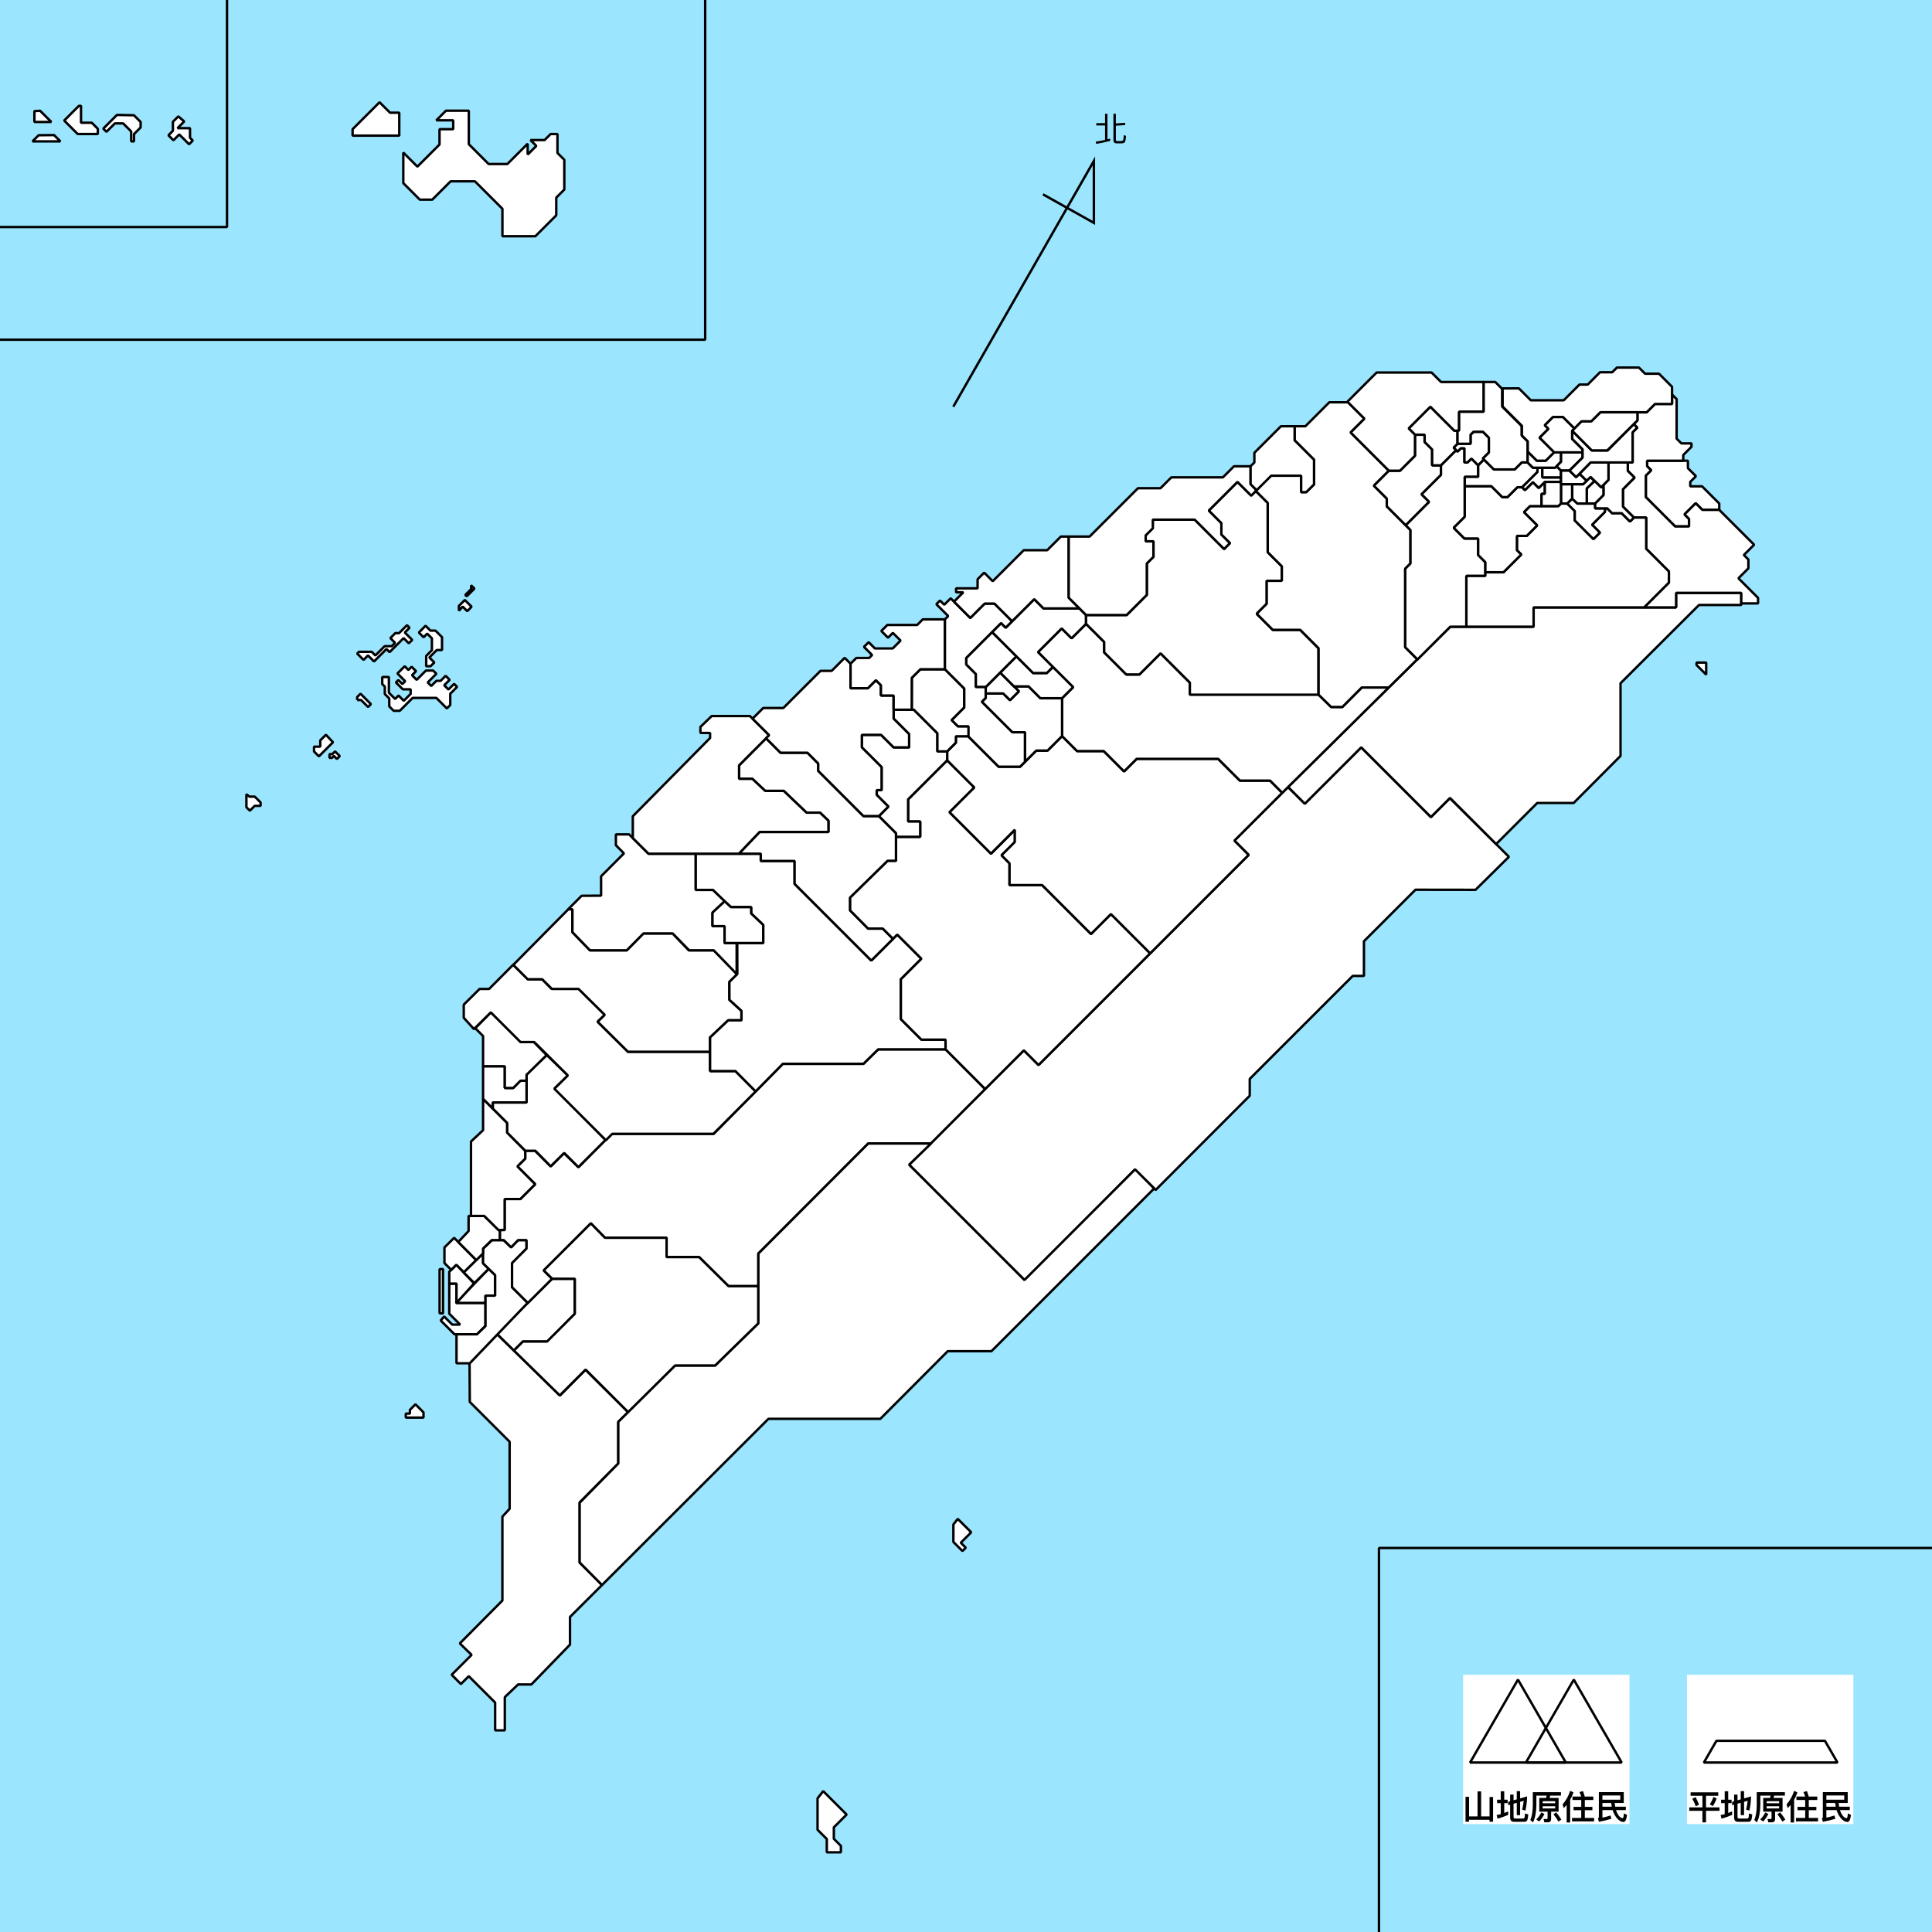 <?xml version="1.0" encoding="utf-8"?>
<!-- Generator: Adobe Illustrator 17.0.0, SVG Export Plug-In . SVG Version: 6.00 Build 0)  -->
<!DOCTYPE svg PUBLIC "-//W3C//DTD SVG 1.1//EN" "http://www.w3.org/Graphics/SVG/1.1/DTD/svg11.dtd">
<svg version="1.1" xmlns="http://www.w3.org/2000/svg" xmlns:xlink="http://www.w3.org/1999/xlink" x="0px" y="0px" width="800px"
	 height="800px" viewBox="0 0 800 800" enable-background="new 0 0 800 800" xml:space="preserve">
<g id="background">
	<rect fill="#9CE5FF" width="800" height="800"/>
</g>
<g id="constituencies">
	<polygon id="HUN" fill="#FFFFFF" stroke="#000000" stroke-linejoin="bevel" stroke-miterlimit="10" points="610.984,368.454 
		624.812,354.784 600.352,330.493 592.507,338.32 563.652,309.474 540.274,332.781 533.352,325.896 511.103,348.072 517.03,353.999 
		430.03,441 423.958,434.929 376.434,482.296 424.598,530.432 469.906,484.317 478.53,492.734 517.494,453.714 517.494,446.75 
		560.137,404.107 564.78,404.107 564.78,389.75 586.113,368.417 	"/>
	<path id="ILA" fill="#FFFFFF" stroke="#000000" stroke-linejoin="bevel" stroke-miterlimit="10" d="M600.53,259.5h34.5v-8h59v-6h27
		v5h-17.5l-32.5,32.417V313l-19.417,19.5H636.53l-17.014,17.014l-19.092-19.092l-7.907,7.907l-28.86-28.86l-23.347,23.347
		l-6.939-6.939L600.53,259.5z M702.5,275.354l4,4v-5h-4V275.354z"/>
	<g id="PIH">
		<path id="PIH-3" fill="#FFFFFF" stroke="#000000" stroke-linejoin="bevel" stroke-miterlimit="10" d="M194.432,564.097
			l11.299-11.798l26.121,25.573l10.575-10.7l17.705,17.582l-4.102,4.025V606l-16,16.125V647l9.271,9.292l-13.271,13.25V681l-16,16.5
			h-5.5l-5.5,5.25v13.75h-4V705l-10.924-10.924l-3.25,3.25l-3.826-3.826l8.25-8.25l-4.875-4.75l17.625-17.75V628l3-3.25V597
			l-16.5-16.5L194.432,564.097z M168.03,587h7.333v-2.174l-3.33-3.33l-2.295,2.295v1.542h-1.708V587z"/>
		<polygon id="PIH-2" fill="#FFFFFF" stroke="#000000" stroke-linejoin="bevel" stroke-miterlimit="10" points="205.627,552.194 
			228.613,529.5 238.03,529.5 238.03,544 226.78,555.5 216.53,555.5 212.803,559.227 		"/>
		<polygon id="PIH-1" fill="#FFFFFF" stroke="#000000" stroke-linejoin="bevel" stroke-miterlimit="10" points="228.613,529.5 
			225.038,526.008 244.655,506.5 250.53,512.5 276.03,512.5 276.03,520.5 289.53,520.5 301.655,532.5 314.03,532.5 314.03,548 
			296.113,565.5 279.53,565.5 260.204,584.826 242.488,567.11 231.79,577.809 212.803,559.227 216.53,555.5 226.53,555.5 
			238.03,544 238.03,529.5 		"/>
	</g>
	<g id="KHH">
		<polygon id="KHH-9" fill="#FFFFFF" stroke="#000000" stroke-linejoin="bevel" stroke-miterlimit="10" points="183.905,545.125 
			187.28,548.5 190.53,548.5 186.03,543.958 186.03,531.5 189.03,531.5 189.03,539.5 201.03,539.5 201.03,549 197.53,552.5 
			188.196,552.5 182.488,546.792 		"/>
		<polygon id="KHH-8" fill="#FFFFFF" stroke="#000000" stroke-linejoin="bevel" stroke-miterlimit="10" points="202.356,525.391 
			188.748,539.5 201.03,539.5 201.03,536.5 205.03,536.5 205.03,528 		"/>
		<polygon id="KHH-7" fill="#FFFFFF" stroke="#000000" stroke-linejoin="bevel" stroke-miterlimit="10" points="196.304,531.444 
			188.999,523.737 186.03,526.608 186.03,531.5 189.03,531.5 189.03,539.5 		"/>
		<polygon id="KHH-6" fill="#FFFFFF" stroke="#000000" stroke-linejoin="bevel" stroke-miterlimit="10" points="200.03,518.833 
			191.993,526.87 196.435,531.313 202.357,525.391 200.06,523.095 		"/>
		<path id="KHH-5_1_" fill="#FFFFFF" stroke="#000000" stroke-linejoin="bevel" stroke-miterlimit="10" d="M192.062,526.8
			l-3.092-3.092l-2.116,2.116L184.03,523v-6.448l4.018-3.989l9.154,9.208L192.062,526.8z M183.446,543.833V525.5h-1.417v18.333
			H183.446z"/>
		<polygon id="KHH-4" fill="#FFFFFF" stroke="#000000" stroke-linejoin="bevel" stroke-miterlimit="10" points="194.53,564.5 
			189.03,564.5 189.03,552.5 197.53,552.5 201.03,549.125 201.03,536.5 205.03,536.5 205.03,528 200.03,523.125 200.03,517 
			203.78,513.5 208.53,513.5 211.655,516.5 214.53,513.5 218.03,513.5 218.03,517 212.03,523.25 212.03,533 218.51,539.481 		"/>
		<polygon id="KHH-3" fill="#FFFFFF" stroke="#000000" stroke-linejoin="bevel" stroke-miterlimit="10" points="189.753,514.278 
			194.03,509.75 194.03,503.5 200.53,503.5 207.03,509.833 207.03,513.5 203.627,513.5 200.03,517 200.03,519 197.23,521.8 		"/>
		<polygon id="KHH-2" fill="#FFFFFF" stroke="#000000" stroke-linejoin="bevel" stroke-miterlimit="10" points="200.03,455 
			200.03,468 195.03,472.687 195.03,503.5 200.53,503.5 206.459,509.384 209.03,509.333 209.03,496.5 215.53,496.5 221.679,490.351 
			214.315,482.987 217.562,479.782 217.53,476.583 210.03,469 210.03,465 		"/>
		<polygon id="KHH-1" fill="#FFFFFF" stroke="#000000" stroke-linejoin="bevel" stroke-miterlimit="10" points="217.53,476.5 
			221.53,476.5 228.03,483 233.53,477.5 239.53,483.312 253.155,469.5 295.53,469.5 324.155,440.5 357.53,440.5 363.655,434.5 
			391.53,434.5 407.933,450.952 385.433,473.5 359.53,473.5 314.03,519.042 314.03,532.5 301.655,532.5 289.53,520.5 276.03,520.5 
			276.03,512.5 250.53,512.5 244.655,506.5 225.092,526.062 228.571,529.542 218.571,539.542 212.03,533 212.03,523 218.03,517 
			218.03,513.5 214.53,513.5 211.655,516.5 208.592,513.5 207.03,513.5 207.03,509.371 209.03,509.333 209.03,496.5 215.53,496.5 
			221.679,490.351 214.315,482.987 217.541,479.762 		"/>
	</g>
	<g id="TNN">
		<polygon id="TNN-5" fill="#FFFFFF" stroke="#000000" stroke-linejoin="bevel" stroke-miterlimit="10" points="204.03,459 
			210.03,465 210.03,469 217.53,476.5 221.679,476.5 228.03,482.925 233.623,477.406 239.496,483.279 250.75,472.025 
			229.69,450.686 235.234,445.344 226.387,436.859 218.03,444.885 218.03,456.5 204.03,456.5 		"/>
		<polygon id="TNN-4" fill="#FFFFFF" stroke="#000000" stroke-linejoin="bevel" stroke-miterlimit="10" points="204.03,459 
			200.03,455 200.03,441.5 209.03,441.5 209.03,450.5 212.53,450.5 215.28,447.5 218.03,447.5 218.03,456.5 204.03,456.5 		"/>
		<polygon id="TNN-3" fill="#FFFFFF" stroke="#000000" stroke-linejoin="bevel" stroke-miterlimit="10" points="200.03,441.5 
			200.03,429 196.792,425.762 203.315,419.126 215.803,431.5 221.057,431.5 226.36,436.886 218.03,445.051 218.03,447.5 
			215.53,447.5 212.53,450.5 209.03,450.5 209.03,441.5 		"/>
		<polygon id="TNN-2" fill="#FFFFFF" stroke="#000000" stroke-linejoin="bevel" stroke-miterlimit="10" points="196.25,426.125 
			192.03,421.438 192.03,416 198.592,409.5 202.53,409.5 212.49,399.478 218.574,405.5 224.53,405.5 228.28,409.333 
			239.529,409.332 250.473,420.193 247.473,423.078 260.01,435.5 294.03,435.5 294.03,443.5 304.53,443.5 312.907,451.939 
			295.407,469.5 253.53,469.5 250.877,472.152 229.55,450.826 235.133,445.326 221.224,431.5 215.53,431.5 203.235,419.206 		"/>
		<polygon id="TNN-1" fill="#FFFFFF" stroke="#000000" stroke-linejoin="bevel" stroke-miterlimit="10" points="212.545,399.533 
			235.332,376.5 237.03,376.5 237.03,386 244.28,393.5 259.53,393.5 266.4,386.5 278.53,386.5 285.196,393.5 295.53,393.5 
			305.321,403.333 302.03,406.583 302.03,414 307.03,418.563 307.03,422.5 301.53,422.5 294.03,429.583 294.03,435.5 260.01,435.5 
			247.473,423.078 250.415,420.241 239.57,409.5 228.53,409.5 224.53,405.5 218.53,405.5 		"/>
	</g>
	<g id="CYI">
		<polygon id="CYI-2" fill="#FFFFFF" stroke="#000000" stroke-linejoin="bevel" stroke-miterlimit="10" points="305.321,403.333 
			305.28,390.5 316.03,390.5 316.03,383 311.03,378.25 311.03,375.625 302.659,375.63 295.03,368.5 288.03,368.5 288.03,353.5 
			315.03,353.5 315.03,356.5 329.03,356.5 329.03,366 360.78,397.75 371.53,387 381.53,397 373.03,405.5 373.03,422 381.53,430.5 
			391.53,430.5 391.53,434.5 363.655,434.5 357.53,440.5 324.155,440.5 312.907,451.939 304.499,443.5 294.03,443.5 294.03,429.583 
			301.53,422.5 307.03,422.5 307.03,418.563 302.03,414 302.03,406.583 		"/>
		<polygon id="CYI-1" fill="#FFFFFF" stroke="#000000" stroke-linejoin="bevel" stroke-miterlimit="10" points="288.03,353.5 
			268.53,353.5 260.492,345.5 255.03,345.5 255.03,350 258.363,353.367 248.89,362.86 248.905,370.875 240.831,370.927 
			235.264,376.5 237.03,376.5 237.03,386 244.28,393.5 259.53,393.5 266.465,386.5 278.53,386.5 285.363,393.5 295.53,393.5 
			305.03,403.312 305.03,390.5 300.03,390.5 300.03,383.5 295.03,383.5 295.03,378 300.059,373.202 295.193,368.5 288.03,368.5 		
			"/>
	</g>
	<polygon id="CYC" fill="#FFFFFF" stroke="#000000" stroke-linejoin="bevel" stroke-miterlimit="10" points="300.059,373.202 
		295.03,377.88 295.03,383.5 300.03,383.5 300.03,390.5 316.03,390.5 316.03,383 311.03,378.25 311.03,375.625 302.659,375.63 	"/>
	<g id="YLN">
		<polygon id="YLN-2" fill="#FFFFFF" stroke="#000000" stroke-linejoin="bevel" stroke-miterlimit="10" points="317.209,305.7 
			323.196,311.688 334.342,311.688 338.821,316.167 338.821,319.208 357.53,337.917 363.946,337.917 371.03,345 371.03,356.5 
			367.53,356.5 352.03,371.684 352.03,377 359.455,384.5 365.53,384.5 369.78,388.75 360.78,397.75 329.03,366 329.03,356.5 
			315.03,356.5 315.03,353.5 305.946,353.5 314.53,344.5 343.03,344.5 343.03,339.833 339.53,336.5 333.946,336.5 324.53,327.5 
			316.842,327.5 311.53,322.5 306.03,322.5 306.03,316.917 		"/>
		<polygon id="YLN-1" fill="#FFFFFF" stroke="#000000" stroke-linejoin="bevel" stroke-miterlimit="10" points="262.03,347.03 
			262.03,338 294.03,305.583 294.03,303.5 290.03,303.5 290.03,301 294.696,296.5 310.53,296.5 318.488,304.417 306.03,316.917 
			306.03,322.5 311.53,322.5 316.842,327.5 324.53,327.5 333.946,336.5 339.53,336.5 343.03,339.833 343.03,344.5 314.53,344.5 
			305.946,353.5 268.53,353.5 		"/>
	</g>
	<g id="NAN">
		<polygon id="NAN-2" fill="#FFFFFF" stroke="#000000" stroke-linejoin="bevel" stroke-miterlimit="10" points="371.53,387 
			381.53,397 373.03,405.5 373.03,422 381.53,430.5 391.53,430.5 391.53,434.5 407.933,450.952 423.958,434.929 430.03,441 
			476.263,394.766 460.013,378.5 451.772,386.75 431.53,366.5 418.03,366.5 418.03,357.5 414.78,354.083 420.281,348.749 
			420.285,343.589 410.369,353.506 393.196,336.333 403.446,326.083 392.196,314.833 376.03,331 376.03,340.173 381.03,340.167 
			381.03,346.5 371.03,346.5 371.03,356.5 367.53,356.5 352.03,371.684 352.03,377 359.455,384.5 365.53,384.5 369.78,388.75 		"/>
		<polygon id="NAN-1" fill="#FFFFFF" stroke="#000000" stroke-linejoin="bevel" stroke-miterlimit="10" points="392.196,314.833 
			392.196,311.125 395.8,307.521 395.8,304.875 400.905,304.875 413.509,317.479 422.405,317.479 429.095,310.789 433.78,310.789 
			439.78,304.789 446,311 457.03,311 465.457,319.427 470.665,314.219 504.405,314.219 513.42,323.234 525.905,323.234 
			530.958,328.287 511.138,348.107 517.03,353.999 476.263,394.766 460.006,378.508 451.768,386.746 431.526,366.504 
			418.03,366.504 418.03,357.5 414.696,354.167 420.197,348.666 420.197,343.589 410.325,353.462 393.196,336.333 403.446,326.083 
					"/>
	</g>
	<g id="CHW">
		<polygon id="CHW-4" fill="#FFFFFF" stroke="#000000" stroke-linejoin="bevel" stroke-miterlimit="10" points="370.03,293.875 
			378.405,293.875 388.155,303.625 388.155,311.125 392.196,311.125 392.196,314.833 376.03,331 376.03,340.173 381.03,340.173 
			381.03,346.5 371.03,346.5 371.03,345 363.946,337.917 367.863,334 363.03,329.167 363.03,327.167 365.043,327.167 
			365.043,317.654 356.863,309.474 356.863,304.29 364.846,304.29 370.03,309.474 376.441,309.474 376.441,303.993 370.03,297.581 
					"/>
		<polygon id="CHW-3" fill="#FFFFFF" stroke="#000000" stroke-linejoin="bevel" stroke-miterlimit="10" points="311.616,297.581 
			316.03,293.167 321.196,293.167 324.363,293.167 339.738,277.792 344.363,277.792 349.759,272.396 352.196,274.833 
			352.196,284.988 359.363,284.988 362.69,281.661 364.78,283.75 364.78,288 370.03,288 370.03,297.581 376.441,303.993 
			376.441,309.474 370.03,309.474 364.846,304.29 356.863,304.29 356.863,309.474 365.043,317.654 365.043,327.167 363.03,327.167 
			363.03,329.167 367.863,334 363.946,337.917 357.53,337.917 338.821,319.208 338.821,316.167 334.342,311.688 323.196,311.688 
			317.209,305.7 318.49,304.419 		"/>
		<polygon id="CHW-2" fill="#FFFFFF" stroke="#000000" stroke-linejoin="bevel" stroke-miterlimit="10" points="399.28,285.125 
			399.28,293 394.092,298.188 396.655,300.75 401.155,300.75 401.155,304.875 395.8,304.875 395.8,307.521 392.196,311.125 
			388.155,311.125 388.155,303.625 378.405,293.875 377.53,293.875 377.55,280.688 381.113,277.125 391.28,277.125 		"/>
		<polygon id="CHW-1" fill="#FFFFFF" stroke="#000000" stroke-linejoin="bevel" stroke-miterlimit="10" points="377.53,293.875 
			370.03,293.875 370.03,288 364.78,288 364.78,283.75 362.69,281.661 359.363,284.988 352.196,284.988 352.196,274.833 
			354.582,272.448 359.905,272.448 361.12,271.232 357.75,267.863 359.696,265.917 362.28,268.5 369.655,268.5 372.905,265.25 
			369.717,262.062 367.717,264.062 364.936,261.281 367.436,258.781 379.78,258.781 382.108,256.453 391.28,256.453 391.28,277.125 
			381.113,277.125 377.55,280.688 		"/>
	</g>
	<g id="TXG">
		<polygon id="TXG-8" fill="#FFFFFF" stroke="#000000" stroke-linejoin="bevel" stroke-miterlimit="10" points="429.813,270.033 
			444.336,284.556 439.78,289.112 439.78,304.789 445.995,311.005 457.03,311.005 465.454,319.429 470.665,314.219 504.405,314.219 
			513.42,323.234 525.905,323.234 530.958,328.287 575.062,284.671 563.875,284.671 555.836,292.75 551.196,292.75 545.946,287.522 
			492.696,287.522 492.696,282.667 480.559,270.529 471.809,279.279 466.363,279.279 457.223,270.14 457.223,265.833 449.71,258.32 
			443.717,264.312 439.625,260.221 		"/>
		<polygon id="TXG-7" fill="#FFFFFF" stroke="#000000" stroke-linejoin="bevel" stroke-miterlimit="10" points="439.78,289.112 
			439.78,304.789 433.78,310.789 429.095,310.789 424.405,315.479 424.405,303.233 419.171,303.233 406.546,290.608 408.155,289 
			408.155,287.15 415.421,287.15 418.213,289.942 421.897,286.258 419.863,284.225 425.905,284.225 430.792,289.112 		"/>
		<polygon id="TXG-6" fill="#FFFFFF" stroke="#000000" stroke-linejoin="bevel" stroke-miterlimit="10" points="414.147,278.508 
			421.897,286.258 418.213,289.942 415.421,287.15 408.155,287.15 408.155,284.5 		"/>
		<polygon id="TXG-5" fill="#FFFFFF" stroke="#000000" stroke-linejoin="bevel" stroke-miterlimit="10" points="419.863,284.225 
			425.905,284.225 430.792,289.112 439.78,289.112 444.363,284.529 435.967,276.188 433.467,278.688 427.78,278.688 
			420.873,271.781 414.147,278.508 		"/>
		<polygon id="TXG-4" fill="#FFFFFF" stroke="#000000" stroke-linejoin="bevel" stroke-miterlimit="10" points="408.155,284.5 
			420.873,271.781 410.807,261.715 400.08,272.442 400.08,275.164 404.037,279.121 404.037,284.5 		"/>
		<polygon id="TXG-3" fill="#FFFFFF" stroke="#000000" stroke-linejoin="bevel" stroke-miterlimit="10" points="449.71,258.32 
			443.717,264.312 439.625,260.221 429.813,270.033 435.967,276.188 433.467,278.688 427.78,278.688 410.807,261.715 
			414.526,257.996 416.444,259.914 428.256,248.102 432.092,251.938 446.981,251.938 449.71,254.667 		"/>
		<polygon id="TXG-2" fill="#FFFFFF" stroke="#000000" stroke-linejoin="bevel" stroke-miterlimit="10" points="391.28,256.453 
			392.631,255.102 387.717,250.188 389.248,248.656 390.998,250.406 393.655,247.75 401.78,255.875 407.717,249.938 411.78,249.938 
			419.1,257.258 416.444,259.914 414.526,257.996 400.08,272.442 400.08,275.164 404.037,279.121 404.037,284.5 408.155,284.5 
			408.155,289 406.546,290.608 419.171,303.233 424.405,303.233 424.405,315.479 422.405,317.479 413.509,317.479 401.03,305 
			401.03,300.75 396.655,300.75 394.092,298.188 399.28,293 399.28,285.125 391.28,277.125 		"/>
		<polygon id="TXG-1" fill="#FFFFFF" stroke="#000000" stroke-linejoin="bevel" stroke-miterlimit="10" points="419.1,257.258 
			428.256,248.102 432.092,251.938 446.981,251.938 442.536,247.493 442.536,222.167 439.28,222.167 433.613,227.833 
			423.905,227.833 411.071,240.667 407.53,237.125 404.798,239.856 404.798,243.607 395.905,243.607 395.905,245.25 398.905,245.25 
			395.03,249.125 401.78,255.875 407.717,249.938 411.78,249.938 		"/>
	</g>
	<g id="ZMI">
		<polygon id="ZMI-2" fill="#FFFFFF" stroke="#000000" stroke-linejoin="bevel" stroke-miterlimit="10" points="477.363,215.167 
			494.696,215.167 506.863,227.333 509.28,224.917 505.738,221.375 505.738,216.667 500.514,211.442 512.409,199.547 
			518.03,205.167 519.946,203.25 524.946,208.25 524.946,228.667 530.785,234.506 530.785,240.5 524.53,240.5 524.53,250 
			520.363,254.167 527.03,260.833 538.363,260.833 545.946,268.417 545.946,287.667 492.696,287.667 492.696,282.667 
			480.559,270.529 471.809,279.279 466.363,279.279 457.223,270.14 457.223,265.833 449.71,258.32 449.71,254.667 466.53,254.667 
			474.863,246.333 474.863,233.333 477.613,230.583 477.613,224.167 474.363,224.167 474.363,221.667 477.28,218.75 		"/>
		<polygon id="ZMI-1" fill="#FFFFFF" stroke="#000000" stroke-linejoin="bevel" stroke-miterlimit="10" points="449.71,254.667 
			442.536,247.493 442.536,222.167 451.196,222.167 471.196,202.167 480.53,202.167 485.03,197.667 506.363,197.667 
			510.946,193.083 517.863,193.083 517.863,200.5 520.363,203 518.113,205.25 512.409,199.547 500.514,211.442 505.738,216.667 
			505.738,221.375 509.28,224.917 506.863,227.333 494.696,215.167 477.363,215.167 477.363,218.75 474.405,221.708 
			474.405,224.167 477.613,224.167 477.613,230.583 474.863,233.333 474.863,246.333 466.53,254.667 		"/>
	</g>
	<polygon id="HSZ" fill="#FFFFFF" stroke="#000000" stroke-linejoin="bevel" stroke-miterlimit="10" points="536.07,176.5 
		540.53,176.5 550.446,166.583 558.196,166.583 564.988,173.375 559.28,179.083 575.113,194.917 568.911,201.119 574.244,206.452 
		574.244,209.667 584.053,219.476 584.053,233.333 581.875,235.512 581.875,268 586.875,273 575.062,284.671 563.875,284.671 
		555.836,292.75 551.196,292.75 546.001,287.667 546.001,268.417 538.39,260.806 527.03,260.806 520.377,254.153 524.53,250 
		524.53,240.5 530.785,240.5 530.785,234.506 524.946,228.667 524.946,208.25 519.863,203.167 526.22,196.809 538.78,196.809 
		538.78,203.785 540.905,203.785 544.11,200.58 544.11,190.375 536.07,182.335 	"/>
	<polygon id="HCC" fill="#FFFFFF" stroke="#000000" stroke-linejoin="bevel" stroke-miterlimit="10" points="520.363,203 
		526.387,196.976 538.78,196.976 538.78,203.785 540.905,203.785 544.11,200.58 544.11,190.375 536.07,182.335 536.07,176.5 
		530.405,176.5 519.405,187.5 519.405,191.5 517.842,193.062 517.842,200.5 	"/>
	<g id="TYN">
		<polygon id="TYN-6" fill="#FFFFFF" stroke="#000000" stroke-linejoin="bevel" stroke-miterlimit="10" points="612.092,192.688 
			612.092,197.462 606.53,197.462 606.53,214 601.967,218.562 606.384,222.979 612.092,222.979 612.092,229.833 615.061,232.802 
			615.061,238.5 607.196,238.5 607.196,259.5 600.53,259.5 586.952,273.077 581.875,268 581.875,235.512 584.053,233.333 
			584.053,219.476 582.053,217.476 591.717,207.812 588.589,204.684 596.655,196.619 596.655,192.688 602.936,186.406 603.53,187 
			604.905,185.625 606.405,185.625 606.405,191.5 607.655,191.5 609.28,189.875 		"/>
		<polygon id="TYN-5" fill="#FFFFFF" stroke="#000000" stroke-linejoin="bevel" stroke-miterlimit="10" points="596.655,192.688 
			596.655,196.619 588.589,204.684 591.717,207.812 582.053,217.476 574.244,209.667 574.244,206.452 568.911,201.119 
			575.113,194.917 579.696,194.917 585.905,188.708 585.905,180 589.905,180 589.905,183 593.024,186.12 593.024,192.688 		"/>
		<polygon id="TYN-4" fill="#FFFFFF" stroke="#000000" stroke-linejoin="bevel" stroke-miterlimit="10" points="603.53,183.75 
			601.905,185.375 603.53,187 604.905,185.625 606.405,185.625 606.405,191.5 607.655,191.5 609.28,189.875 612.092,192.688 
			614.457,190.323 614.019,189.885 616.53,187.375 616.53,181.25 614.071,178.792 610.155,178.792 608.925,180.021 608.925,183.75 
					"/>
		<polygon id="TYN-3" fill="#FFFFFF" stroke="#000000" stroke-linejoin="bevel" stroke-miterlimit="10" points="585.905,180 
			589.905,180 589.905,183 593.024,186.12 593.024,192.688 596.655,192.688 602.936,186.406 601.905,185.375 603.53,183.75 
			603.53,178.333 602.196,178.333 592.28,168.417 583.3,177.396 		"/>
		<polygon id="TYN-2" fill="#FFFFFF" stroke="#000000" stroke-linejoin="bevel" stroke-miterlimit="10" points="575.113,194.917 
			579.696,194.917 585.905,188.708 585.905,180 583.3,177.396 592.28,168.417 602.196,178.333 604.196,178.333 604.196,170.5 
			614.363,170.5 614.363,158.167 596.696,158.167 592.78,154.25 570.03,154.25 557.946,166.333 564.988,173.375 559.28,179.083 		
			"/>
		<polygon id="TYN-1" fill="#FFFFFF" stroke="#000000" stroke-linejoin="bevel" stroke-miterlimit="10" points="614.363,158.167 
			619.155,158.167 622.009,161.021 622.009,168.333 630.102,176.427 630.102,180.333 632.566,182.797 632.566,191.5 630.155,191.5 
			627.259,194.396 618.53,194.396 614.019,189.885 616.53,187.375 616.53,181.25 614.071,178.792 610.155,178.792 608.925,180.021 
			608.925,183.75 603.53,183.75 603.53,178.333 604.196,178.333 604.196,170.5 614.363,170.5 		"/>
	</g>
	<polygon id="KEL" fill="#FFFFFF" stroke="#000000" stroke-linejoin="bevel" stroke-miterlimit="10" points="682.03,190.78 
		682.03,193.049 683.703,194.722 681.497,196.929 681.497,205.844 693.654,218.001 699.405,218.001 699.405,214.865 
		697.535,212.995 702.155,208.375 704.905,211.125 711.905,211.125 711.905,208.5 704.773,201.369 699.905,201.369 699.905,199.531 
		702.252,197.184 698.934,193.866 698.934,190.78 	"/>
	<g id="NTC">
		<polygon id="NTC-12" fill="#FFFFFF" stroke="#000000" stroke-linejoin="bevel" stroke-miterlimit="10" points="692.363,163.375 
			694.259,165.271 694.259,181.625 696.23,183.596 700.405,183.596 700.405,185 697.001,188.403 697.001,190.78 682.03,190.78 
			682.03,193.049 683.703,194.722 681.497,196.929 681.497,205.844 693.654,218.001 699.405,218.001 699.405,214.865 
			697.535,212.995 702.155,208.375 704.905,211.125 711.905,211.125 719.905,219.125 726.342,225.562 722.092,229.812 
			723.967,231.688 723.967,235.339 719.855,239.451 727.967,247.562 727.967,249.875 721.03,249.875 721.03,245.5 694.03,245.5 
			694.03,251.5 680.792,251.5 691.047,241.244 691.047,236.649 681.652,227.253 681.652,214.312 676.571,214.312 672.04,209.781 
			672.04,202.583 676.847,197.776 674.05,194.979 674.05,191.5 676.03,191.5 676.03,179 677.946,177.083 676.482,175.62 
			678.024,174.078 678.024,170.716 681.863,170.716 685.304,167.274 692.363,167.274 		"/>
		<polygon id="NTC-11" fill="#FFFFFF" stroke="#000000" stroke-linejoin="bevel" stroke-miterlimit="10" points="676.571,214.312 
			681.655,214.312 681.655,227.25 691.053,236.649 691.053,241.25 680.792,251.512 635.03,251.512 635.03,259.5 607.196,259.5 
			607.196,238.5 615.061,238.5 615.061,236.958 622.571,236.958 629.905,229.625 628.113,227.833 628.113,221.906 632.185,221.906 
			636.519,217.572 631.019,212.073 633.53,209.562 645.28,209.562 646.361,208.481 648.988,208.481 652.102,211.595 652.102,215.5 
			659.816,223.214 662.488,220.542 659.238,217.292 664.55,211.979 664.55,210.5 665.53,210.5 667.53,212.5 671.488,212.5 
			674.936,215.948 		"/>
		<polygon id="NTC-10" fill="#FFFFFF" stroke="#000000" stroke-linejoin="bevel" stroke-miterlimit="10" points="638.312,209.562 
			633.53,209.562 631.019,212.073 636.519,217.572 632.185,221.906 628.113,221.906 628.113,227.833 629.905,229.625 
			622.571,236.958 615.061,236.958 615.061,232.802 612.092,229.833 612.092,222.979 606.384,222.979 601.967,218.562 606.53,214 
			606.53,201.312 617.53,201.312 622.061,205.844 624.217,205.844 628.301,201.76 630.243,201.76 631.444,202.96 634.748,199.656 
			637.155,202.062 639.686,199.531 639.686,204.5 638.312,204.5 		"/>
		<polygon id="NTC-9" fill="#FFFFFF" stroke="#000000" stroke-linejoin="bevel" stroke-miterlimit="10" points="646.38,200.5 
			646.38,208.5 648.988,208.5 651.009,206.479 651.009,200.5 		"/>
		<polygon id="NTC-8" fill="#FFFFFF" stroke="#000000" stroke-linejoin="bevel" stroke-miterlimit="10" points="639.686,199.531 
			639.686,204.5 638.312,204.5 638.312,209.562 645.28,209.562 646.361,208.481 646.361,199.531 		"/>
		<polygon id="NTC-7" fill="#FFFFFF" stroke="#000000" stroke-linejoin="bevel" stroke-miterlimit="10" points="636.592,193.669 
			636.592,195.365 630.243,201.714 631.467,202.938 634.748,199.656 637.155,202.062 639.686,199.531 646.38,199.531 
			646.38,197.681 638.655,197.681 638.655,193.669 		"/>
		<polygon id="NTC-6" fill="#FFFFFF" stroke="#000000" stroke-linejoin="bevel" stroke-miterlimit="10" points="638.655,193.669 
			638.655,197.681 646.38,197.681 646.38,194.862 644.567,193.049 643.957,193.659 		"/>
		<polygon id="NTC-5" fill="#FFFFFF" stroke="#000000" stroke-linejoin="bevel" stroke-miterlimit="10" points="606.53,201.312 
			617.53,201.312 622.061,205.844 624.217,205.844 628.301,201.76 630.243,201.76 636.615,195.388 636.615,193.669 634.735,193.669 
			632.566,191.5 630.155,191.5 627.259,194.396 618.53,194.396 614.457,190.323 612.092,192.688 612.092,197.462 606.53,197.462 		
			"/>
		<polygon id="NTC-4" fill="#FFFFFF" stroke="#000000" stroke-linejoin="bevel" stroke-miterlimit="10" points="632.566,191.5 
			634.735,193.669 643.967,193.669 646.38,191.17 646.38,187.306 643.503,187.306 640.03,190.78 636.393,190.78 632.589,186.977 		
			"/>
		<polyline id="NTC-3" fill="#FFFFFF" stroke="#000000" stroke-linejoin="bevel" stroke-miterlimit="10" points="646.38,187.306 
			655.282,187.306 655.282,189.471 649.892,194.862 646.38,194.862 644.567,193.049 646.413,191.203 646.413,187.306 		"/>
		<polygon id="NTC-2" fill="#FFFFFF" stroke="#000000" stroke-linejoin="bevel" stroke-miterlimit="10" points="643.503,187.306 
			655.314,187.306 655.314,186.057 651.018,181.761 651.018,178.375 651.961,177.432 647.196,172.667 643.03,172.667 
			639.613,176.083 641.113,177.583 637.446,181.25 		"/>
		<polygon id="NTC-1" fill="#FFFFFF" stroke="#000000" stroke-linejoin="bevel" stroke-miterlimit="10" points="622.196,160.833 
			622.196,168.333 630.196,176.333 630.196,180.333 632.613,182.75 632.613,187 636.393,190.78 640.03,190.78 643.503,187.306 
			637.446,181.25 641.113,177.583 639.613,176.083 643.03,172.667 647.196,172.667 651.961,177.431 654.877,174.514 
			658.946,174.514 662.745,170.716 681.863,170.716 685.304,167.274 692.363,167.274 692.363,160.167 686.946,154.75 
			681.196,154.75 678.655,152.208 669.53,152.208 667.592,154.146 662.53,154.146 657.436,159.24 654.025,159.24 647.522,165.742 
			633.863,165.742 628.95,160.829 		"/>
	</g>
	<g id="TPE">
		<polygon id="TPE-8" fill="#FFFFFF" stroke="#000000" stroke-linejoin="bevel" stroke-miterlimit="10" points="651.03,206.5 
			648.988,208.542 652.071,211.625 652.071,215.5 659.8,223.229 662.488,220.542 659.238,217.292 664.55,211.979 664.55,210.5 
			660.53,210.5 660.53,208.5 653.155,208.5 		"/>
		<polygon id="TPE-7" fill="#FFFFFF" stroke="#000000" stroke-linejoin="bevel" stroke-miterlimit="10" points="657.03,208.5 
			660.53,208.5 664.03,205 664.03,201 663.147,201.883 660.334,199.07 657.03,202.25 		"/>
		<polygon id="TPE-6" fill="#FFFFFF" stroke="#000000" stroke-linejoin="bevel" stroke-miterlimit="10" points="651.03,200.5 
			651.03,206.5 653.155,208.5 657.03,208.5 657.03,202.25 660.225,199.179 658.495,197.462 655.514,200.521 		"/>
		<polygon id="TPE-5" fill="#FFFFFF" stroke="#000000" stroke-linejoin="bevel" stroke-miterlimit="10" points="649.892,194.862 
			646.38,194.862 646.38,200.5 655.571,200.5 657.03,199.093 654.025,196.152 652.617,197.559 		"/>
		<polygon id="TPE-4" fill="#FFFFFF" stroke="#000000" stroke-linejoin="bevel" stroke-miterlimit="10" points="674.03,191.5 
			674.03,195 676.821,197.75 672.03,202.583 672.03,209.792 676.571,214.312 674.936,215.948 671.488,212.5 667.53,212.5 
			665.53,210.5 660.53,210.5 660.53,208.5 664.03,205 664.03,200.709 666.03,198.708 666.03,191.5 		"/>
		<polygon id="TPE-3" fill="#FFFFFF" stroke="#000000" stroke-linejoin="bevel" stroke-miterlimit="10" points="654.025,196.152 
			657.036,199.087 658.627,197.486 663.002,201.738 666.03,198.708 666.03,191.5 658.613,191.5 		"/>
		<polygon id="TPE-2" fill="#FFFFFF" stroke="#000000" stroke-linejoin="bevel" stroke-miterlimit="10" points="659.113,186.5 
			651.03,178.375 651.03,181.75 655.316,186.057 655.311,189.5 649.892,194.862 652.642,197.583 658.613,191.5 676.03,191.5 
			676.03,179 677.946,177.083 676.482,175.62 665.68,186.536 		"/>
		<polygon id="TPE-1" fill="#FFFFFF" stroke="#000000" stroke-linejoin="bevel" stroke-miterlimit="10" points="651.03,178.375 
			659.113,186.5 665.53,186.5 678.03,174.083 678.03,170.716 662.745,170.716 658.946,174.5 654.863,174.5 		"/>
	</g>
	<path id="TTT" fill="#FFFFFF" stroke="#000000" stroke-linejoin="bevel" stroke-miterlimit="10" d="M376.448,482.282l47.746,47.746
		l45.815-45.815l7.903,7.903L410.53,559.5h-18.083l-27.917,28h-46.333l-68.917,68.833L240.03,647v-24.75l16-16.25v-17.25l23.5-23.25
		h16.583L314.03,548v-28.917l45.5-45.583h26L376.448,482.282z M394.78,631.25v7.25l3.75,3.75l1.375-1.375l-2.062-2.062l4.312-4.312
		l-5.562-5.562L394.78,631.25z M338.53,744.667v13l3.833,3.833v5.5h5.833v-2.667l-2.917-2.917v-4.75l5.292-5.292l-9.708-9.708
		L338.53,744.667z"/>
	<path id="MZG" fill="#FFFFFF" stroke="#000000" stroke-linejoin="bevel" stroke-miterlimit="10" d="M161.186,292.5v-3.281
		l-1.844-1.844v-3.062l-1.062-1.062v-2.917h2.75v6.5l2.583,2.583L165.03,288l2.167,2.167l2.833-2.833v-1.914h-3.247l-2.836-2.836
		l1-1l1.667,1.667l1.167-1.167l-3.208-3.208l3-3l1.542,1.542l1.333-1.333l1.833,1.833l-1.667,1.667l1.917,1.917l3.833-3.833h3
		l1.333,1.333l-3.583,3.583l1.458,1.458l2.125-2.125h1.75l2.083-2.083l1.667,1.667l-2.253,2.253l1.75,1.75l2.336-2.336l1.25,1.25
		l-2.833,2.833v4.667l-1.417,1.417L180.696,289h-9.833l-5.333,5.333h-2.5L161.186,292.5z M147.905,289.875h1.625l2.875,2.875
		l1.188-1.188l-4.312-4.312l-1.375,1.375V289.875z M147.905,270.625l2.625,2.625l1.844-1.844l2.5,2.5l5.156-5.156l1.292,1.292
		l5.812-5.812l2.146,2.146l1.406-1.406l-3.062-3.062l1.969-1.969l-1.062-1.062l-3.312,3.312l-1.49-0.052l-2.094,2.094l1.958,1.958
		l-1.375,1.375h-2.922l-3.852,3.852l-1.508-1.508h-5.281L147.905,270.625z M173.446,261.917l1.958,1.958l1.5-1.5l1.938,1.938v4.938
		l-2.365,2.365v4.26h1.802l1.568-1.568l-2.062-2.062l3.078-3.078h2.167v-5.333l-2.708-2.708h-2.083l-2.021-2.021L173.446,261.917z
		 M134.946,304.25l-2.333,2.333v2.583h-2.583v2l2.021,2.021l5.833-5.833L134.946,304.25z M136.446,312.25v1.583h1l0.812-0.812
		l1.25,1.25l1.182-1.182l-1.939-1.939l-1.12,1.12L136.446,312.25z M102.03,328.875v5.375l1.438,1.438l2-2h2.438v-1.406l-2.422-2.422
		h-2.203L102.03,328.875z M191.592,251.188l1.875,1.875l1.812-1.812l-2.812-2.812l-2.438,2.438v2L191.592,251.188z M193.287,246.883
		l3.156-3.156l-1.352-1.352v1.562l-2.438,2.438L193.287,246.883z"/>
	<path id="KNH" fill="#FFFFFF" stroke="#000000" stroke-linejoin="bevel" stroke-miterlimit="10" d="M194.125,45.833v13.875
		l8.208,8.208h7.75L218.5,59.5V64l3.583-3.583L219.667,58h5.833l2.5-2.5h2.833v7.833l2.833,2.833V78.5l-3.333,3.333v7.333
		l-8.667,8.667h-13.625V86.458l-11.375-11.375h-10.083L179,82.667h-5.167L167,75.833V63.167L172.833,69L182,59.833V53.5h5.667
		v-3.667h-7l4-4H194.125z M146,56.167h19.333v-9.5H161.5l-4.333-4.333L146,53.5V56.167z"/>
	<path id="MFK" fill="#FFFFFF" stroke="#000000" stroke-linejoin="bevel" stroke-miterlimit="10" d="M16.625,45.875L21.25,50.5h-7
		V46L16.625,45.875z M16,56l-2.542,2.542H25l-2.604-2.604L16,56z M32.667,43.833l-6.083,6.083l5.583,5.583H40.5v-2.167l-2.5-2.5
		h-4.458v-7H32.667z M48.427,47.594L42.76,53.26l1.323,1.323l3.474-3.474H51l3.32,3.32v4.112h1.18V55.5l2.734-2.734V50.5
		l-2.773-2.773L48.427,47.594z M73.833,48.188l-2.24,2.24v3.74l-1.849,1.849l2.073,2.073l2.417-2.417l4.068,4.068l1.531-1.531
		l-1.151-1.151v-3.99H73.5l2.784-2.784L73.833,48.188z"/>
	<g id="MAB">
		<rect x="605.844" y="693.5" fill="#FFFFFF" width="68.896" height="61.815"/>
		<polygon fill="none" stroke="#000000" stroke-linejoin="bevel" stroke-miterlimit="10" points="608.732,729.833 628.555,695.5 
			648.377,729.833 		"/>
		<polygon fill="none" stroke="#000000" stroke-linejoin="bevel" stroke-miterlimit="10" points="631.855,729.833 651.678,695.5 
			671.5,729.833 		"/>
		<g>
			<path d="M618.26,744.104v10.226h-1.471v-0.799h-8.475v0.784h-1.471v-10.295h1.471v8.11h3.502v-10.352h1.484v10.352h3.488v-8.026
				H618.26z"/>
			<path d="M621.424,745.225v-3.502h1.457v3.502h1.4v1.429h-1.4v4.062c0.546-0.196,1.093-0.42,1.625-0.673v1.457
				c-1.373,0.616-2.83,1.148-4.398,1.569l-0.379-1.485c0.575-0.112,1.135-0.238,1.695-0.392v-4.539h-1.499v-1.429H621.424z
				 M629.45,741.667v3.012l2.899-0.841c-0.028,1.877-0.252,3.838-0.7,5.897l-1.358-0.421c0.266-1.022,0.476-2.241,0.644-3.642
				l-1.484,0.435v5.505h-1.387v-5.113l-1.331,0.379v5.421c0,0.476,0.21,0.714,0.658,0.714h3.376c0.196,0,0.351-0.098,0.463-0.294
				c0.111-0.196,0.195-0.799,0.237-1.821l1.359,0.435c-0.112,1.484-0.309,2.354-0.589,2.634c-0.279,0.266-0.672,0.406-1.204,0.406
				h-4.091c-1.092,0-1.624-0.603-1.624-1.779v-5.309l-0.812,0.237v-1.429l0.812-0.237v-2.76h1.414v2.354l1.331-0.379v-3.403H629.45z
				"/>
			<path d="M640.203,744.496c0.098-0.322,0.182-0.645,0.238-0.966h-4.259v4.02c-0.056,2.928-0.519,5.281-1.4,7.06l-1.106-0.994
				c0.658-1.457,0.994-3.488,1.022-6.065v-5.449h11.654v1.43h-4.455c-0.069,0.336-0.153,0.658-0.252,0.966h3.74v5.659h-3.096v3.082
				c0,0.896-0.477,1.345-1.4,1.345h-1.415l-0.322-1.429c0.435,0.056,0.841,0.098,1.232,0.098c0.28,0,0.435-0.126,0.435-0.378v-2.718
				h-3.446v-5.659H640.203z M639.517,751.122c-0.616,1.204-1.331,2.241-2.171,3.123l-1.205-0.854c0.812-0.812,1.513-1.779,2.102-2.9
				L639.517,751.122z M643.971,746.695v-0.868h-5.183v0.868H643.971z M643.971,747.928h-5.183v0.911h5.183V747.928z
				 M646.534,753.461l-1.219,0.827c-0.504-0.925-1.204-1.947-2.087-3.068l1.19-0.742C645.33,751.626,646.03,752.621,646.534,753.461
				z"/>
			<path d="M651.536,742.185c-0.35,1.079-0.812,2.102-1.372,3.082v9.385h-1.443v-7.283c-0.378,0.448-0.771,0.896-1.19,1.345
				l-0.49-1.569c1.4-1.583,2.451-3.445,3.124-5.603L651.536,742.185z M654.772,743.908c-0.225-0.645-0.463-1.261-0.729-1.863
				l1.442-0.393c0.309,0.841,0.547,1.583,0.729,2.256h3.544v1.429h-3.516v2.844h3.138v1.387h-3.138v3.193h3.838v1.429h-9.146v-1.429
				h3.823v-3.193h-3.193v-1.387h3.193v-2.844h-3.628v-1.429H654.772z"/>
			<path d="M663.528,752.663c1.12-0.238,2.241-0.547,3.348-0.925l0.35,1.387c-1.372,0.435-3.081,0.854-5.154,1.247l-0.393-1.401
				c0.253-0.14,0.379-0.364,0.379-0.672v-10.226h10.31v4.51h-3.754c0.056,0.561,0.126,1.079,0.21,1.541h4.398v1.401h-4.076
				c0.069,0.224,0.14,0.42,0.224,0.616c0.42,0.98,0.854,1.681,1.303,2.101c0.435,0.406,0.841,0.616,1.219,0.631
				c0.112,0,0.224-0.126,0.309-0.351c0.084-0.224,0.153-0.771,0.237-1.667l1.303,0.7c-0.195,1.205-0.42,1.976-0.658,2.34
				c-0.238,0.35-0.532,0.532-0.868,0.546c-0.687-0.014-1.387-0.336-2.115-0.966c-0.729-0.645-1.358-1.583-1.919-2.788
				c-0.168-0.364-0.309-0.756-0.42-1.162h-4.23V752.663z M663.528,743.474v1.737h7.396v-1.737H663.528z M663.528,746.583v1.541h3.88
				c-0.098-0.504-0.183-1.008-0.252-1.541H663.528z"/>
		</g>
	</g>
	<g id="LAB">
		<rect x="698.531" y="693.5" fill="#FFFFFF" width="68.896" height="61.815"/>
		<g>
			<path d="M711.486,742.157v1.429h-5.058v4.818h5.575v1.415h-5.575v4.79h-1.484v-4.79h-5.463v-1.415h5.463v-4.818h-4.902v-1.429
				H711.486z M703.558,747.27l-1.373,0.673c-0.448-1.163-0.938-2.214-1.442-3.138l1.358-0.658
				C702.605,745.085,703.081,746.121,703.558,747.27z M710.842,744.721c-0.393,1.078-0.911,2.129-1.541,3.138l-1.316-0.673
				c0.644-1.036,1.148-2.073,1.526-3.096L710.842,744.721z"/>
			<path d="M714.16,745.225v-3.502h1.456v3.502h1.401v1.429h-1.401v4.062c0.547-0.196,1.093-0.42,1.625-0.673v1.457
				c-1.373,0.616-2.829,1.148-4.398,1.569l-0.378-1.485c0.574-0.112,1.135-0.238,1.695-0.392v-4.539h-1.499v-1.429H714.16z
				 M722.186,741.667v3.012l2.9-0.841c-0.028,1.877-0.253,3.838-0.701,5.897l-1.358-0.421c0.267-1.022,0.477-2.241,0.645-3.642
				l-1.485,0.435v5.505h-1.387v-5.113l-1.33,0.379v5.421c0,0.476,0.21,0.714,0.658,0.714h3.376c0.196,0,0.35-0.098,0.462-0.294
				s0.196-0.799,0.238-1.821l1.358,0.435c-0.111,1.484-0.308,2.354-0.588,2.634c-0.28,0.266-0.673,0.406-1.205,0.406h-4.09
				c-1.093,0-1.625-0.603-1.625-1.779v-5.309l-0.812,0.237v-1.429l0.812-0.237v-2.76h1.415v2.354l1.33-0.379v-3.403H722.186z"/>
			<path d="M732.939,744.496c0.098-0.322,0.182-0.645,0.238-0.966h-4.259v4.02c-0.056,2.928-0.519,5.281-1.4,7.06l-1.106-0.994
				c0.658-1.457,0.994-3.488,1.022-6.065v-5.449h11.654v1.43h-4.455c-0.069,0.336-0.153,0.658-0.252,0.966h3.74v5.659h-3.096v3.082
				c0,0.896-0.477,1.345-1.4,1.345h-1.415l-0.322-1.429c0.435,0.056,0.841,0.098,1.232,0.098c0.28,0,0.435-0.126,0.435-0.378v-2.718
				h-3.446v-5.659H732.939z M732.253,751.122c-0.616,1.204-1.331,2.241-2.171,3.123l-1.205-0.854c0.812-0.812,1.513-1.779,2.102-2.9
				L732.253,751.122z M736.707,746.695v-0.868h-5.183v0.868H736.707z M736.707,747.928h-5.183v0.911h5.183V747.928z
				 M739.271,753.461l-1.219,0.827c-0.504-0.925-1.204-1.947-2.087-3.068l1.19-0.742
				C738.066,751.626,738.767,752.621,739.271,753.461z"/>
			<path d="M744.272,742.185c-0.351,1.079-0.812,2.102-1.373,3.082v9.385h-1.442v-7.283c-0.379,0.448-0.771,0.896-1.19,1.345
				l-0.49-1.569c1.4-1.583,2.451-3.445,3.123-5.603L744.272,742.185z M747.508,743.908c-0.224-0.645-0.462-1.261-0.729-1.863
				l1.443-0.393c0.308,0.841,0.546,1.583,0.729,2.256h3.544v1.429h-3.517v2.844h3.138v1.387h-3.138v3.193h3.839v1.429h-9.147v-1.429
				h3.824v-3.193h-3.193v-1.387h3.193v-2.844h-3.628v-1.429H747.508z"/>
			<path d="M756.264,752.663c1.121-0.238,2.241-0.547,3.348-0.925l0.351,1.387c-1.373,0.435-3.082,0.854-5.155,1.247l-0.392-1.401
				c0.252-0.14,0.378-0.364,0.378-0.672v-10.226h10.31v4.51h-3.754c0.056,0.561,0.126,1.079,0.21,1.541h4.398v1.401h-4.076
				c0.07,0.224,0.141,0.42,0.225,0.616c0.42,0.98,0.854,1.681,1.303,2.101c0.434,0.406,0.84,0.616,1.218,0.631
				c0.112,0,0.225-0.126,0.309-0.351c0.084-0.224,0.154-0.771,0.238-1.667l1.303,0.7c-0.196,1.205-0.42,1.976-0.658,2.34
				c-0.238,0.35-0.532,0.532-0.869,0.546c-0.686-0.014-1.387-0.336-2.115-0.966c-0.728-0.645-1.358-1.583-1.919-2.788
				c-0.168-0.364-0.308-0.756-0.42-1.162h-4.23V752.663z M756.264,743.474v1.737h7.396v-1.737H756.264z M756.264,746.583v1.541h3.88
				c-0.098-0.504-0.182-1.008-0.252-1.541H756.264z"/>
		</g>
		<polygon fill="none" stroke="#000000" stroke-linejoin="bevel" stroke-miterlimit="10" points="755.664,720.833 710.737,720.833 
			705.541,729.833 760.861,729.833 		"/>
	</g>
</g>
<g id="guides">
	<polyline fill="none" stroke="#000000" stroke-linejoin="bevel" stroke-miterlimit="10" points="292,0 292,140.667 0,140.667 	"/>
	<polyline fill="none" stroke="#000000" stroke-linejoin="bevel" stroke-miterlimit="10" points="94,0 94,94 0,94 	"/>
	<polyline fill="none" stroke="#000000" stroke-linejoin="bevel" stroke-miterlimit="10" points="571,800 571,641 800,641 	"/>
	<g>
		<polyline fill="none" stroke="#000000" stroke-miterlimit="10" points="394.735,168.417 452.95,66.654 452.95,92.281 
			431.869,80.47 		"/>
		<g>
			<path d="M458.58,47.103v10.576c0.393-0.098,0.771-0.196,1.135-0.308v0.967c-1.793,0.504-3.712,0.91-5.785,1.247l-0.238-0.953
				c1.331-0.168,2.619-0.406,3.88-0.7V51.95h-3.628v-0.966h3.628v-3.88H458.58z M462.433,59.374c-0.925,0-1.387-0.448-1.387-1.317
				V47.103h1.008v3.992l3.853-0.252v0.953l-3.853,0.266v5.855c0,0.336,0.196,0.504,0.603,0.504h1.443c0.406,0,0.7-0.112,0.882-0.308
				c0.168-0.21,0.294-0.938,0.351-2.171l0.925,0.322c-0.085,1.457-0.267,2.339-0.532,2.647c-0.267,0.308-0.757,0.462-1.457,0.462
				H462.433z"/>
		</g>
	</g>
</g>
</svg>
